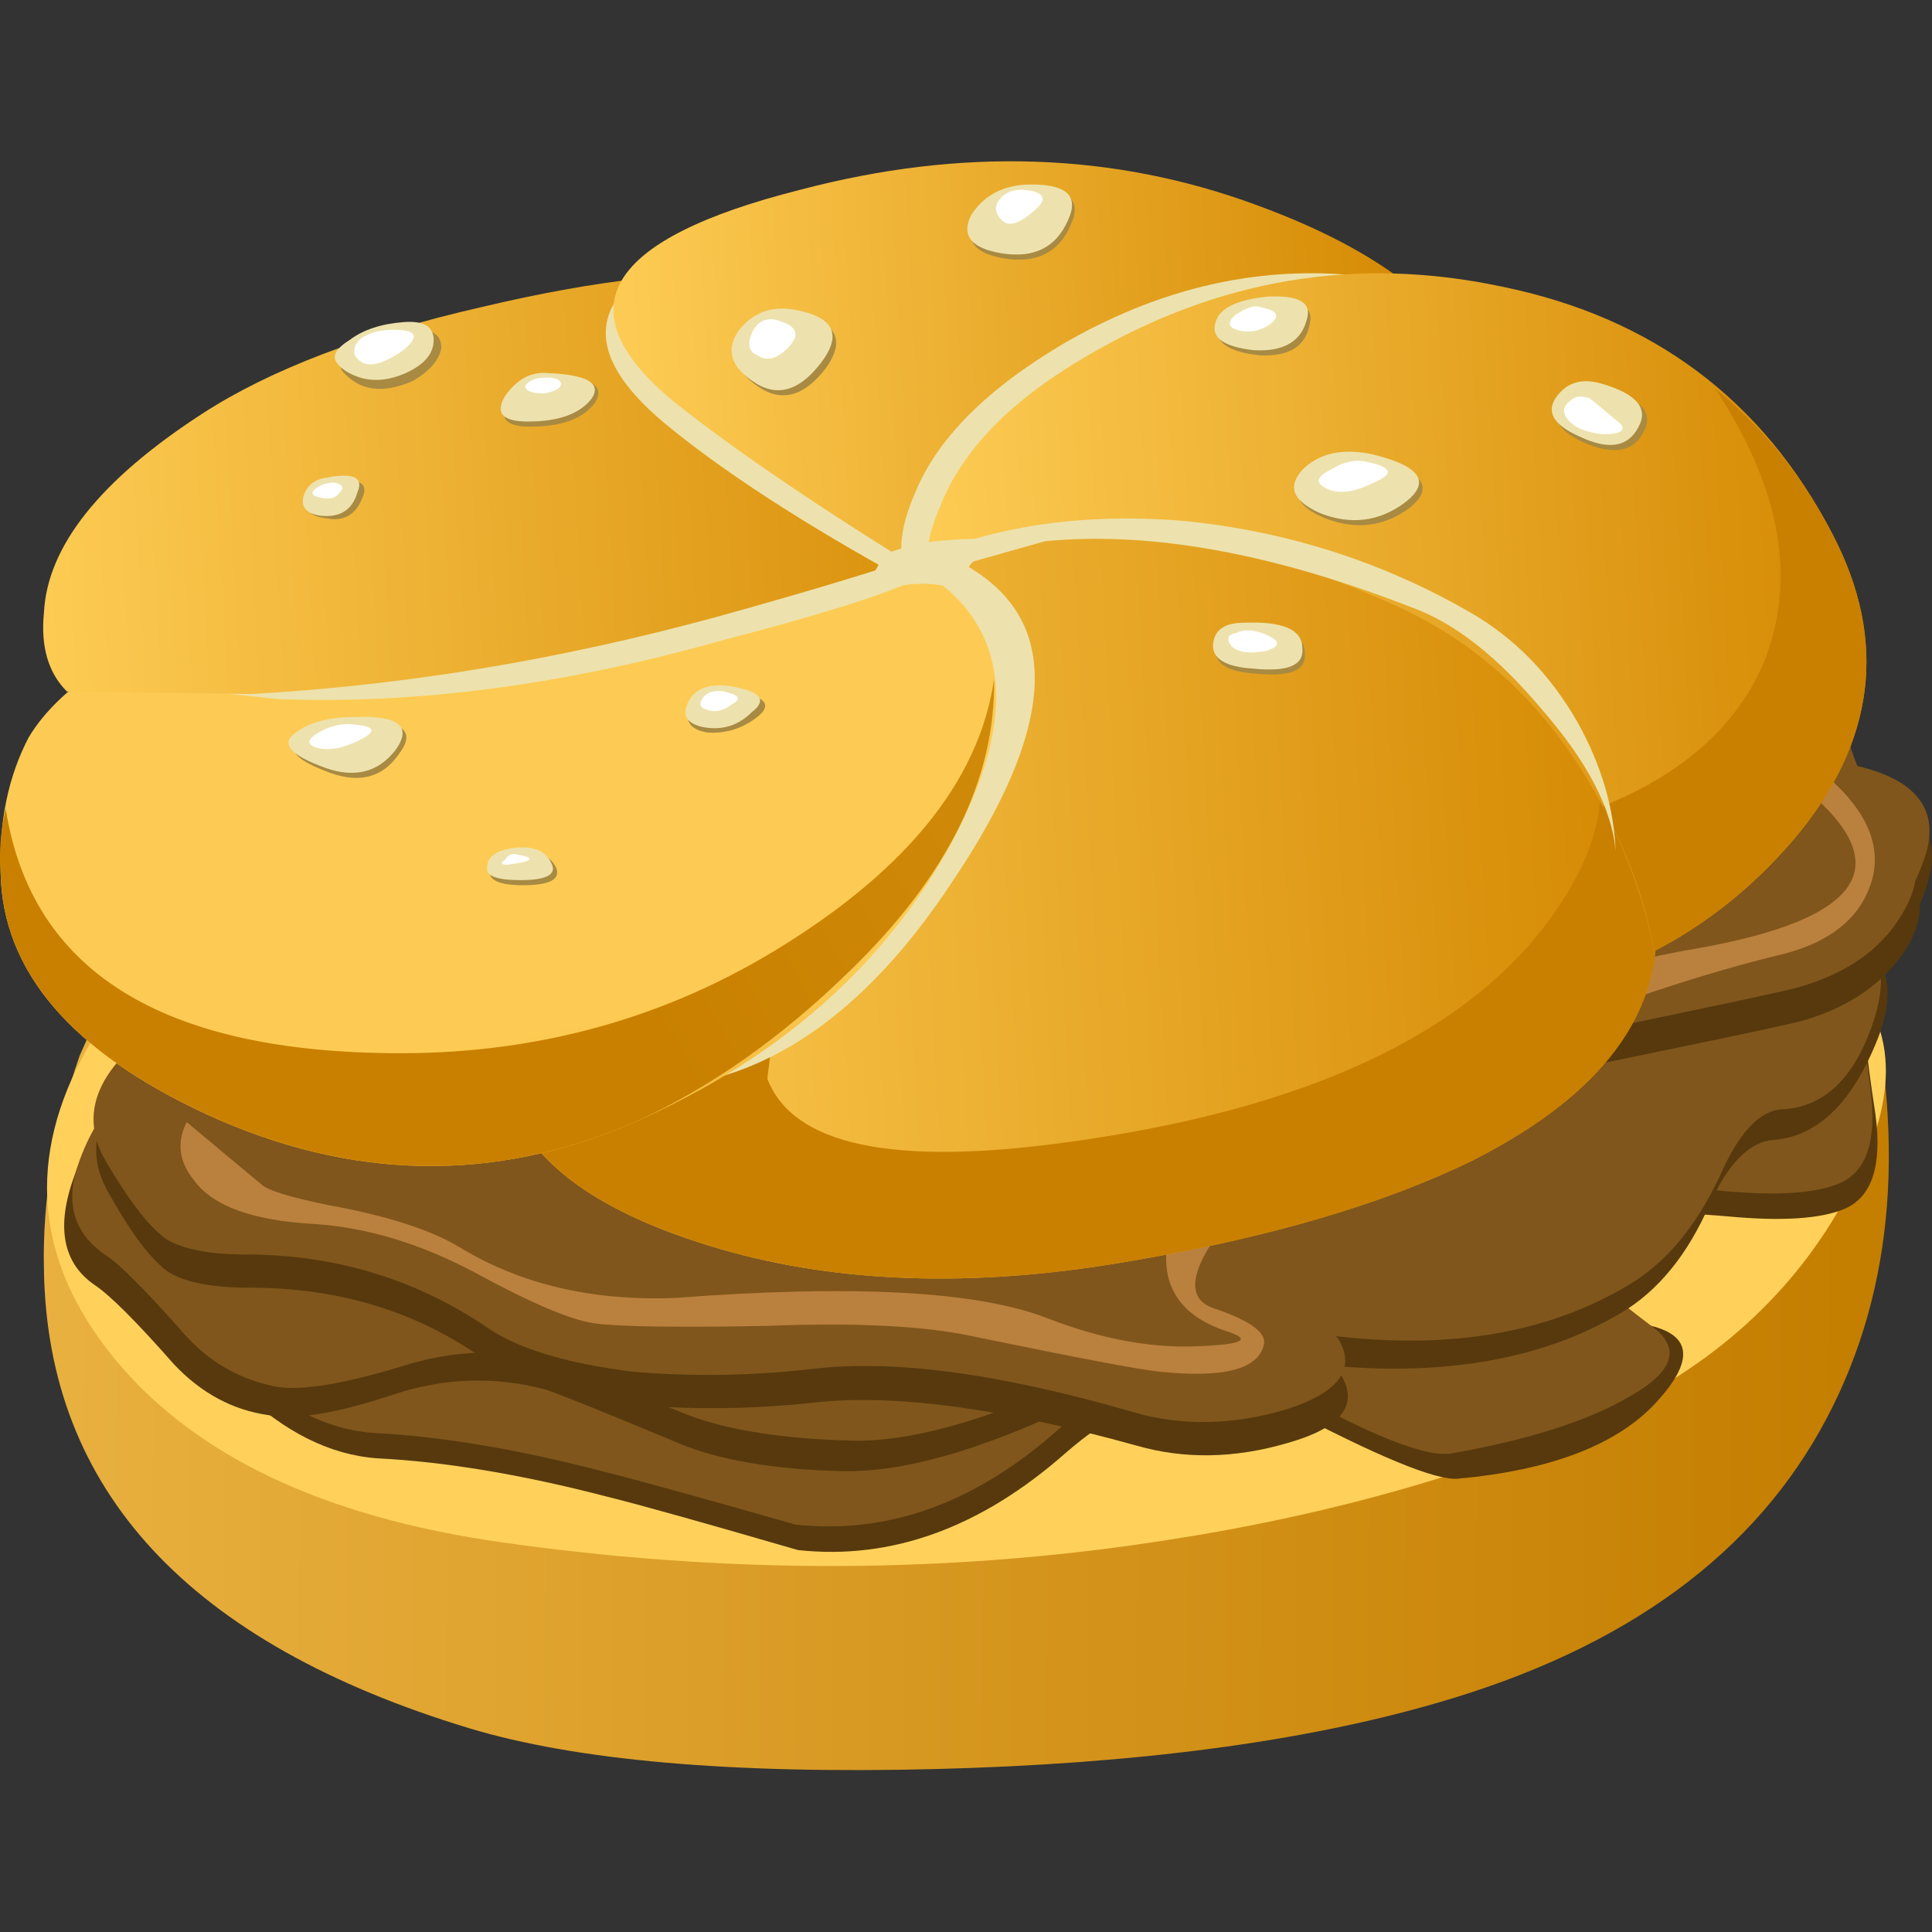 <?xml version="1.0" encoding="UTF-8" standalone="no"?>
<!-- Generator: Adobe Illustrator 15.1.0, SVG Export Plug-In . SVG Version: 6.00 Build 0)  -->

<svg
   xmlns:dc="http://purl.org/dc/elements/1.1/"
   xmlns:cc="http://creativecommons.org/ns#"
   xmlns:rdf="http://www.w3.org/1999/02/22-rdf-syntax-ns#"
   xmlns:svg="http://www.w3.org/2000/svg"
   xmlns="http://www.w3.org/2000/svg"
   xmlns:xlink="http://www.w3.org/1999/xlink"
   xmlns:sodipodi="http://sodipodi.sourceforge.net/DTD/sodipodi-0.dtd"
   xmlns:inkscape="http://www.inkscape.org/namespaces/inkscape"
   version="1.1"
   id="flash0.ai"
   x="0px"
   y="0px"
   width="256"
   height="256"
   viewBox="0 0 256 256"
   xml:space="preserve"
   sodipodi:docname="sandwich_burger_05.svg"
   inkscape:version="0.92.4 (5da689c313, 2019-01-14)"><rect x="0" y="0" width="256" height="256" fill="#333333" stroke="none"/><title
   id="title1438">Burger</title><defs
   id="defs629"><linearGradient
     id="SVGID_22_"
     gradientUnits="userSpaceOnUse"
     x1="-45.942"
     y1="-99.688"
     x2="-10.117"
     y2="-99.688"
     gradientTransform="matrix(0.75,-0.005,0.005,0.75,42.919,42.632)">
						<stop
   offset="0"
   style="stop-color:#E9B140"
   id="stop463" />
						<stop
   offset="1"
   style="stop-color:#C47E00"
   id="stop465" />
					</linearGradient><linearGradient
     id="SVGID_23_"
     gradientUnits="userSpaceOnUse"
     x1="488.306"
     y1="407.19"
     x2="510.641"
     y2="407.19"
     gradientTransform="matrix(0.749,0.042,-0.042,0.749,-333.418,-352.278)">
						<stop
   offset="0"
   style="stop-color:#FDCB53"
   id="stop486" />
						<stop
   offset="1"
   style="stop-color:#D48801"
   id="stop488" />
					</linearGradient><linearGradient
     id="SVGID_24_"
     gradientUnits="userSpaceOnUse"
     x1="-1564.669"
     y1="-14334.018"
     x2="-1555.777"
     y2="-14334.018"
     gradientTransform="matrix(0.165,-0.732,0.732,0.165,10760.529,1189.877)">
						<stop
   offset="0"
   style="stop-color:#FDCB53"
   id="stop497" />
						<stop
   offset="1"
   style="stop-color:#D48801"
   id="stop499" />
					</linearGradient><linearGradient
     id="SVGID_25_"
     gradientUnits="userSpaceOnUse"
     x1="11357.029"
     y1="-19230.924"
     x2="11373.075"
     y2="-19230.924"
     gradientTransform="matrix(-0.657,-0.362,0.362,-0.657,14446.123,-8537.904)">
						<stop
   offset="0"
   style="stop-color:#D69211"
   id="stop504" />
						<stop
   offset="1"
   style="stop-color:#C98000"
   id="stop506" />
					</linearGradient><linearGradient
     id="SVGID_26_"
     gradientUnits="userSpaceOnUse"
     x1="476.817"
     y1="413.29"
     x2="497.024"
     y2="413.29"
     gradientTransform="matrix(0.749,0.042,-0.042,0.749,-331.737,-350.4)">
						<stop
   offset="0"
   style="stop-color:#FDCB53"
   id="stop513" />
						<stop
   offset="1"
   style="stop-color:#D48801"
   id="stop515" />
					</linearGradient><linearGradient
     id="SVGID_27_"
     gradientUnits="userSpaceOnUse"
     x1="483.541"
     y1="410.791"
     x2="499.415"
     y2="410.791"
     gradientTransform="matrix(0.749,0.041,-0.041,0.749,-328.527,-346.816)">
						<stop
   offset="0"
   style="stop-color:#FDCB53"
   id="stop522" />
						<stop
   offset="1"
   style="stop-color:#D48801"
   id="stop524" />
					</linearGradient><linearGradient
     id="SVGID_28_"
     gradientUnits="userSpaceOnUse"
     x1="496.993"
     y1="412.144"
     x2="515.308"
     y2="412.144"
     gradientTransform="matrix(0.749,0.042,-0.042,0.749,-333.612,-352.496)">
						<stop
   offset="0"
   style="stop-color:#FDCB53"
   id="stop531" />
						<stop
   offset="1"
   style="stop-color:#D48801"
   id="stop533" />
					</linearGradient><linearGradient
     inkscape:collect="always"
     xlink:href="#SVGID_22_"
     id="linearGradient2952"
     gradientUnits="userSpaceOnUse"
     gradientTransform="matrix(0.75,-0.005,0.005,0.75,42.919,42.632)"
     x1="-45.942"
     y1="-99.688"
     x2="-10.117"
     y2="-99.688" /><linearGradient
     inkscape:collect="always"
     xlink:href="#SVGID_23_"
     id="linearGradient2954"
     gradientUnits="userSpaceOnUse"
     gradientTransform="matrix(0.749,0.042,-0.042,0.749,-333.418,-352.278)"
     x1="488.306"
     y1="407.19"
     x2="510.641"
     y2="407.19" /><linearGradient
     inkscape:collect="always"
     xlink:href="#SVGID_24_"
     id="linearGradient2956"
     gradientUnits="userSpaceOnUse"
     gradientTransform="matrix(0.165,-0.732,0.732,0.165,10760.529,1189.877)"
     x1="-1564.669"
     y1="-14334.018"
     x2="-1555.777"
     y2="-14334.018" /><linearGradient
     inkscape:collect="always"
     xlink:href="#SVGID_25_"
     id="linearGradient2958"
     gradientUnits="userSpaceOnUse"
     gradientTransform="matrix(-0.657,-0.362,0.362,-0.657,14446.123,-8537.904)"
     x1="11357.029"
     y1="-19230.924"
     x2="11373.075"
     y2="-19230.924" /><linearGradient
     inkscape:collect="always"
     xlink:href="#SVGID_26_"
     id="linearGradient2960"
     gradientUnits="userSpaceOnUse"
     gradientTransform="matrix(0.749,0.042,-0.042,0.749,-331.737,-350.4)"
     x1="476.817"
     y1="413.29"
     x2="497.024"
     y2="413.29" /><linearGradient
     inkscape:collect="always"
     xlink:href="#SVGID_27_"
     id="linearGradient2962"
     gradientUnits="userSpaceOnUse"
     gradientTransform="matrix(0.749,0.041,-0.041,0.749,-328.527,-346.816)"
     x1="483.541"
     y1="410.791"
     x2="499.415"
     y2="410.791" /><linearGradient
     inkscape:collect="always"
     xlink:href="#SVGID_28_"
     id="linearGradient2964"
     gradientUnits="userSpaceOnUse"
     gradientTransform="matrix(0.749,0.042,-0.042,0.749,-333.612,-352.496)"
     x1="496.993"
     y1="412.144"
     x2="515.308"
     y2="412.144" /></defs><sodipodi:namedview
   pagecolor="#ffffff"
   bordercolor="#666666"
   borderopacity="1"
   objecttolerance="10"
   gridtolerance="10"
   guidetolerance="10"
   inkscape:pageopacity="0"
   inkscape:pageshadow="2"
   inkscape:window-width="1920"
   inkscape:window-height="1025"
   id="namedview627"
   showgrid="false"
   inkscape:zoom="1.3970588"
   inkscape:cx="11.057165"
   inkscape:cy="26.987857"
   inkscape:window-x="-8"
   inkscape:window-y="-8"
   inkscape:window-maximized="1"
   inkscape:current-layer="flash0.ai"
   fit-margin-top="0"
   fit-margin-left="0"
   fit-margin-right="0"
   fit-margin-bottom="0" />
<symbol
   id="sammich4"
   viewBox="1.6 -39.565 50.525 33.759"
   transform="translate(-7.528,216.435)">
	<path
   style="clip-rule:evenodd;fill:#826a38;fill-rule:evenodd"
   d="m 24.825,-17.763 c 0.3,-1.975 -0.238,-3.663 -1.612,-5.063 -1.25,-1.25 -3,-2.087 -5.25,-2.513 -2.75,-0.524 -5.375,-0.612 -7.875,-0.263 0.875,-0.05 2.075,-0.012 3.6,0.113 3.475,0.3 6,0.899 7.575,1.8 1.725,0.975 2.75,2.525 3.075,4.649 0.05,0.303 0.212,0.727 0.487,1.277 z"
   id="path457"
   inkscape:connector-curvature="0" /><path
   style="clip-rule:evenodd;fill:url(#linearGradient2952);fill-rule:evenodd"
   d="m 34.95,-27.588 c 0.65,-2.625 0.475,-4.887 -0.525,-6.787 -1.05,-2 -2.962,-3.4 -5.737,-4.2 -1.975,-0.575 -4.438,-0.9 -7.388,-0.975 -3,-0.075 -5.287,0.125 -6.862,0.6 -4.125,1.25 -6.212,3.5 -6.263,6.75 -0.025,1.025 0.15,2.075 0.525,3.15 l 0.6,1.35 c 1.5,0.25 2.988,0.7 4.463,1.35 3.175,1.4 7.3,2.038 12.375,1.913 5.375,-0.126 8.312,-1.176 8.812,-3.151 z"
   id="path468"
   inkscape:connector-curvature="0" /><path
   style="clip-rule:evenodd;fill:#ffd15b;fill-rule:evenodd"
   d="m 34.8,-27.963 c 0.7,-0.8 0.65,-1.887 -0.149,-3.263 -0.8,-1.425 -2.038,-2.5 -3.713,-3.225 -1.975,-0.85 -4.212,-1.45 -6.713,-1.8 -3.024,-0.425 -6.125,-0.413 -9.3,0.037 -2.65,0.375 -4.562,1.288 -5.737,2.737 -1.15,1.426 -1.275,2.938 -0.375,4.538 0.925,1.649 5.337,2.462 13.237,2.438 7.65,0.001 11.9,-0.486 12.75,-1.462 z"
   id="path470"
   inkscape:connector-curvature="0" /><path
   style="clip-rule:evenodd;fill:#57390d;fill-rule:evenodd"
   d="m 34.05,-25.038 c 1.475,-0.1 2.101,-0.563 1.875,-1.387 -0.1,-0.425 -0.412,-1.025 -0.938,-1.801 -0.05,-0.149 0,-0.712 0.15,-1.688 0.1,-0.75 -0.05,-1.212 -0.45,-1.387 -0.35,-0.15 -0.925,-0.188 -1.725,-0.113 -0.85,0.075 -1.463,0.05 -1.838,-0.074 -0.55,-0.175 -0.713,-0.45 -0.487,-0.825 0.2,-0.325 0.6,-0.563 1.2,-0.713 0.6,-0.149 0.625,-0.524 0.074,-1.125 -0.575,-0.625 -1.55,-1 -2.925,-1.125 -0.325,-0.025 -1.175,0.325 -2.55,1.05 -1,0.55 -2.075,0.325 -3.225,-0.675 -1.25,-1.1 -2.563,-1.575 -3.938,-1.425 -1.375,0.4 -2.313,0.663 -2.813,0.787 -1.25,0.325 -2.375,0.513 -3.375,0.563 -0.7,0.05 -1.375,0.388 -2.025,1.013 -0.675,0.675 -0.813,1.175 -0.412,1.5 0.752,0.625 4.352,2.013 10.802,4.163 6.8,2.3 11,3.387 12.6,3.262 z"
   id="path472"
   inkscape:connector-curvature="0" /><path
   style="clip-rule:evenodd;fill:#80561c;fill-rule:evenodd"
   d="m 34.013,-24.663 c 1.475,-0.1 2.1,-0.563 1.875,-1.387 -0.125,-0.425 -0.45,-1.025 -0.976,-1.801 -0.024,-0.125 0.025,-0.687 0.15,-1.688 0.1,-0.75 -0.05,-1.212 -0.45,-1.387 -0.35,-0.15 -0.925,-0.188 -1.725,-0.113 -0.85,0.075 -1.463,0.05 -1.838,-0.074 -0.524,-0.175 -0.65,-0.463 -0.375,-0.863 0.175,-0.25 0.563,-0.6 1.163,-1.05 0.449,-0.325 0.337,-0.675 -0.338,-1.05 -0.6,-0.35 -1.463,-0.625 -2.588,-0.825 -0.375,-0.075 -1.225,0.263 -2.55,1.013 -1,0.55 -2.075,0.338 -3.225,-0.638 -1.225,-1.1 -2.525,-1.575 -3.9,-1.425 -1.4,0.4 -2.35,0.663 -2.85,0.787 -1.25,0.325 -2.375,0.513 -3.375,0.563 -0.675,0.05 -1.337,0.388 -1.987,1.013 -0.676,0.675 -0.825,1.175 -0.45,1.5 0.775,0.625 4.388,2.013 10.837,4.163 6.801,2.3 11.002,3.387 12.602,3.262 z"
   id="path474"
   inkscape:connector-curvature="0" /><path
   style="clip-rule:evenodd;fill:#57390d;fill-rule:evenodd"
   d="m 34.05,-27.025 c 1.125,-0.2 1.5,-0.787 1.125,-1.763 -0.375,-0.95 -0.887,-1.45 -1.537,-1.5 -0.35,-0.024 -0.663,-0.337 -0.938,-0.938 -0.325,-0.75 -0.763,-1.287 -1.313,-1.612 -1.351,-0.8 -3.112,-1.013 -5.288,-0.638 -0.575,0.1 -1.512,-0.149 -2.813,-0.75 -1.375,-0.65 -2.5,-0.962 -3.375,-0.938 -1,0.025 -1.8,0.163 -2.399,0.413 -1.075,0.45 -1.726,0.712 -1.95,0.787 -0.75,0.2 -1.5,0.175 -2.25,-0.075 -0.825,-0.275 -1.438,-0.375 -1.838,-0.3 -0.524,0.075 -0.987,0.325 -1.387,0.75 -0.55,0.625 -0.938,1.013 -1.163,1.163 -0.475,0.325 -0.575,0.862 -0.3,1.612 0.225,0.625 0.487,1.05 0.787,1.274 1.15,0.775 5.313,1.463 12.488,2.063 6.726,0.552 10.776,0.702 12.151,0.452 z"
   id="path476"
   inkscape:connector-curvature="0" /><path
   style="clip-rule:evenodd;fill:#80561c;fill-rule:evenodd"
   d="m 33.862,-26.726 c 1.125,-0.2 1.55,-0.774 1.275,-1.725 -0.275,-0.9 -0.738,-1.363 -1.388,-1.388 -0.325,-0.025 -0.625,-0.35 -0.9,-0.975 -0.35,-0.75 -0.8,-1.288 -1.35,-1.612 -1.375,-0.825 -3.125,-1.025 -5.25,-0.601 -0.575,0.1 -1.513,-0.149 -2.813,-0.75 -1.4,-0.65 -2.525,-0.962 -3.375,-0.938 -1,0.025 -1.8,0.15 -2.4,0.375 -1.175,0.475 -1.837,0.738 -1.987,0.788 -0.725,0.2 -1.475,0.174 -2.25,-0.075 -0.825,-0.25 -1.425,-0.35 -1.8,-0.3 -0.55,0.1 -1.013,0.362 -1.388,0.787 -0.575,0.65 -0.962,1.038 -1.162,1.162 -0.474,0.328 -0.599,0.79 -0.374,1.39 0.175,0.475 0.412,0.825 0.712,1.05 1.15,0.8 5.288,1.538 12.413,2.213 6.7,0.65 10.713,0.85 12.037,0.599 z"
   id="path478"
   inkscape:connector-curvature="0" /><path
   style="clip-rule:evenodd;fill:#57390d;fill-rule:evenodd"
   d="m 34.162,-24.175 c 0.325,-0.1 0.525,-0.313 0.601,-0.638 0.1,-0.45 0.313,-0.838 0.638,-1.163 0.449,-0.475 0.512,-0.975 0.188,-1.5 -0.325,-0.5 -0.825,-0.85 -1.5,-1.05 -0.15,-0.05 -1.638,-0.362 -4.463,-0.938 -2.425,-0.524 -3.837,-0.899 -4.237,-1.125 -0.4,-0.25 -0.275,-0.737 0.375,-1.462 0.35,-0.4 0.85,-0.963 1.5,-1.688 0.275,-0.45 0.012,-0.788 -0.788,-1.013 -0.774,-0.226 -1.512,-0.238 -2.212,-0.038 -1.975,0.55 -3.55,0.763 -4.726,0.638 -0.899,-0.1 -1.787,-0.112 -2.662,-0.037 -0.975,0.1 -1.7,0.313 -2.175,0.638 -1,0.725 -2.163,1.087 -3.487,1.087 -0.55,0 -0.951,0.075 -1.2,0.226 -0.25,0.174 -0.538,0.549 -0.862,1.125 -0.301,0.5 -0.275,0.975 0.074,1.425 0.1,0.1 0.425,0.362 0.976,0.787 0.55,0.35 4.55,1.263 12,2.737 7.473,1.501 11.461,2.164 11.96,1.989 z"
   id="path480"
   inkscape:connector-curvature="0" /><path
   style="clip-rule:evenodd;fill:#80561c;fill-rule:evenodd"
   d="m 34.088,-23.65 c 0.35,-0.125 0.563,-0.35 0.637,-0.675 0.1,-0.45 0.301,-0.837 0.601,-1.162 0.475,-0.45 0.538,-0.951 0.188,-1.5 -0.3,-0.5 -0.8,-0.85 -1.5,-1.051 -0.15,-0.05 -1.625,-0.362 -4.425,-0.938 -2.451,-0.5 -3.863,-0.875 -4.238,-1.125 -0.399,-0.25 -0.287,-0.737 0.338,-1.462 0.35,-0.375 0.862,-0.925 1.537,-1.65 0.275,-0.45 0.013,-0.8 -0.787,-1.05 -0.775,-0.225 -1.513,-0.238 -2.213,-0.037 -1.975,0.575 -3.563,0.787 -4.762,0.637 -0.9,-0.1 -1.775,-0.112 -2.625,-0.037 -1,0.125 -1.726,0.35 -2.176,0.675 -1.05,0.7 -2.225,1.05 -3.524,1.05 -0.525,0 -0.913,0.075 -1.163,0.226 -0.25,0.175 -0.549,0.563 -0.899,1.162 -0.425,0.75 -0.063,1.475 1.087,2.175 0.525,0.351 4.513,1.263 11.963,2.738 7.473,1.499 11.46,2.174 11.961,2.024 z"
   id="path482"
   inkscape:connector-curvature="0" /><path
   style="clip-rule:evenodd;fill:#ba803d;fill-rule:evenodd"
   d="m 32.475,-27.476 c 2.575,0.45 3.05,1.288 1.426,2.513 -0.301,0.2 -0.375,0.35 -0.226,0.45 0.1,0.1 0.388,-0.075 0.862,-0.525 0.525,-0.5 0.7,-1 0.525,-1.5 -0.175,-0.5 -0.6,-0.837 -1.275,-1.012 -1.149,-0.275 -2.475,-0.713 -3.975,-1.313 -2.1,-0.85 -3.487,-1.701 -4.162,-2.551 -0.601,-0.75 -0.688,-1.199 -0.263,-1.35 0.524,-0.175 0.775,-0.35 0.75,-0.525 -0.074,-0.374 -0.587,-0.511 -1.537,-0.411 -0.275,0.025 -1.199,0.2 -2.774,0.525 -0.7,0.149 -1.7,0.2 -3,0.149 -1.351,-0.025 -2.2,-0.012 -2.55,0.038 -0.351,0.05 -0.938,0.3 -1.763,0.75 -0.8,0.425 -1.588,0.662 -2.362,0.712 -0.9,0.05 -1.488,0.263 -1.763,0.638 -0.226,0.275 -0.263,0.563 -0.112,0.862 l 1.125,-0.938 c 0.149,-0.1 0.563,-0.212 1.237,-0.337 0.725,-0.15 1.274,-0.338 1.649,-0.563 0.9,-0.55 1.963,-0.8 3.188,-0.75 2.625,0.2 4.45,0.1 5.476,-0.301 0.775,-0.3 1.5,-0.437 2.175,-0.412 0.7,0.025 0.85,0.1 0.45,0.225 -0.675,0.226 -0.962,0.663 -0.862,1.313 0.074,0.5 0.899,1.238 2.475,2.213 1.749,1.101 3.511,1.801 5.286,2.1 z"
   id="path484"
   inkscape:connector-curvature="0" /><path
   style="clip-rule:evenodd;fill:url(#linearGradient2954);fill-rule:evenodd"
   d="m 15.338,-30.288 c 0.25,1.075 0.662,2.25 1.237,3.525 1.125,2.55 2.5,4.35 4.125,5.4 1.875,1.175 4.175,1.025 6.899,-0.45 2.601,-1.425 4.025,-3.05 4.275,-4.875 0.25,-1.575 -0.638,-2.875 -2.662,-3.9 -1.326,-0.65 -3.038,-1.15 -5.138,-1.5 -2.2,-0.375 -4.175,-0.313 -5.925,0.188 -1.374,0.4 -2.312,0.937 -2.811,1.612 z"
   id="path491"
   inkscape:connector-curvature="0" /><path
   style="clip-rule:evenodd;fill:#c98000;fill-rule:evenodd"
   d="m 31.088,-25.038 0.262,-0.188 c 0.325,-0.6 0.5,-1.087 0.525,-1.462 0.25,-1.575 -0.638,-2.875 -2.662,-3.9 -1.326,-0.65 -3.038,-1.15 -5.138,-1.5 -2.2,-0.375 -4.175,-0.313 -5.925,0.188 -1.375,0.4 -2.313,0.938 -2.813,1.612 0.225,0.976 0.6,2.076 1.125,3.301 1.05,2.424 2.324,4.187 3.824,5.287 0.375,0.15 0.576,0.163 0.601,0.037 0.025,-0.1 0.112,-0.449 0.263,-1.05 0.675,-1.6 0.524,-2.938 -0.45,-4.013 -0.5,-0.549 -1.063,-0.924 -1.688,-1.125 l -0.188,-1.537 c 0.375,-0.975 1.837,-1.288 4.388,-0.938 3.325,0.45 5.637,1.463 6.938,3.037 0.65,0.801 0.962,1.551 0.938,2.251 z"
   id="path493"
   inkscape:connector-curvature="0" /><path
   style="clip-rule:evenodd;fill:#ede2ad;fill-rule:evenodd"
   d="m 11.1,-24.063 c 1.4,0.625 2.9,1.187 4.5,1.688 3.201,0.975 5.3,1.125 6.301,0.45 1.25,-0.825 1.137,-2.338 -0.338,-4.538 -1.475,-2.25 -3.2,-3.263 -5.175,-3.037 -3.275,0.325 -5.225,0.575 -5.851,0.75 -1.524,0.425 -2.3,1.237 -2.324,2.438 -0.025,1.074 0.287,1.662 0.937,1.762 1.15,0.225 1.8,0.387 1.95,0.487 z"
   id="path495"
   inkscape:connector-curvature="0" /><path
   style="clip-rule:evenodd;fill:url(#linearGradient2956);fill-rule:evenodd"
   d="m 9.037,-23.313 c 0.601,0.35 1.051,0.638 1.351,0.862 1.4,0.35 2.9,0.638 4.5,0.862 3.225,0.425 5.325,0.3 6.3,-0.375 1.2,-0.8 1.325,-2.1 0.375,-3.899 -0.975,-1.825 -2.538,-3.213 -4.688,-4.163 -2.075,-0.899 -4.175,-0.862 -6.3,0.112 -2,0.925 -3.013,2.113 -3.038,3.563 -0.024,0.75 0.113,1.413 0.413,1.988 0.225,0.376 0.588,0.725 1.087,1.05 z"
   id="path502"
   inkscape:connector-curvature="0" /><path
   style="clip-rule:evenodd;fill:url(#linearGradient2958);fill-rule:evenodd"
   d="m 16.875,-30.025 c -2.075,-0.899 -4.175,-0.862 -6.3,0.112 -2,0.925 -3.013,2.113 -3.038,3.563 -0.024,0.301 0,0.613 0.075,0.938 0.375,-2.399 2.313,-3.6 5.813,-3.6 2.15,0 4.1,0.575 5.851,1.725 1.724,1.124 2.686,2.387 2.886,3.787 0.025,-1.475 -0.687,-2.913 -2.137,-4.313 -1,-0.975 -2.05,-1.712 -3.15,-2.212 z"
   id="path509"
   inkscape:connector-curvature="0" /><path
   style="clip-rule:evenodd;fill:#ede2ad;fill-rule:evenodd"
   d="m 11.625,-23.8 -2.4,0.262 c -0.325,0.25 -0.5,0.601 -0.524,1.051 -0.075,0.899 0.65,1.85 2.175,2.85 1.575,1.05 3.7,1.7 6.375,1.95 0.725,0.025 1.587,-0.65 2.588,-2.025 0.475,-0.675 0.887,-1.35 1.237,-2.024 0.25,0 0.313,-0.05 0.188,-0.15 -0.25,-0.225 -1.288,-0.575 -3.112,-1.05 -2.302,-0.652 -4.477,-0.939 -6.527,-0.864 z"
   id="path511"
   inkscape:connector-curvature="0" /><path
   style="clip-rule:evenodd;fill:url(#linearGradient2960);fill-rule:evenodd"
   d="m 16.912,-17.612 c 1.175,0 3.288,-1.051 6.338,-3.15 -0.575,-0.425 -2.313,-1.038 -5.213,-1.838 -2.3,-0.625 -4.574,-1 -6.824,-1.125 l -2.7,0.038 c -0.275,0.275 -0.388,0.662 -0.338,1.162 0.05,0.975 0.825,1.95 2.325,2.924 1,0.65 2.375,1.175 4.125,1.575 0.85,0.201 1.612,0.338 2.287,0.414 z"
   id="path518"
   inkscape:connector-curvature="0" /><path
   style="clip-rule:evenodd;fill:#ede2ad;fill-rule:evenodd"
   d="m 20.85,-22.038 c -1.5,0.825 -2.675,1.588 -3.524,2.288 -1.625,1.35 -1,2.387 1.875,3.112 2.375,0.6 4.612,0.525 6.712,-0.225 1.025,-0.375 1.825,-0.813 2.4,-1.313 -0.576,-0.024 -1.213,-0.087 -1.913,-0.186 -1.45,-0.226 -2.538,-0.601 -3.263,-1.125 -1.199,-0.801 -1.962,-1.651 -2.287,-2.551 z"
   id="path520"
   inkscape:connector-curvature="0" /><path
   style="clip-rule:evenodd;fill:url(#linearGradient2962);fill-rule:evenodd"
   d="m 21.188,-21.963 c -1.625,1 -2.875,1.85 -3.75,2.55 -1.625,1.351 -1,2.388 1.875,3.113 2.375,0.625 4.612,0.549 6.713,-0.226 1.025,-0.375 1.825,-0.812 2.399,-1.313 -2.275,-0.05 -4,-0.475 -5.175,-1.274 -0.75,-0.525 -1.313,-1.15 -1.688,-1.875 -0.2,-0.374 -0.324,-0.7 -0.374,-0.975 z"
   id="path527"
   inkscape:connector-curvature="0" /><path
   style="clip-rule:evenodd;fill:#ede2ad;fill-rule:evenodd"
   d="m 33.6,-21.851 c 0.825,-1.55 0.863,-2.712 0.113,-3.487 l -1.388,-0.675 c 0.05,0.7 -0.05,1.413 -0.3,2.138 -0.475,1.45 -1.476,2.275 -3,2.475 -2.35,0.3 -4.426,0.325 -6.226,0.075 l -1.987,-0.45 c -0.05,0.275 0.013,0.613 0.188,1.013 0.325,0.8 1.063,1.537 2.213,2.213 1.875,1.075 3.8,1.299 5.774,0.675 2.026,-0.626 3.563,-1.951 4.613,-3.977 z"
   id="path529"
   inkscape:connector-curvature="0" /><path
   style="clip-rule:evenodd;fill:url(#linearGradient2964);fill-rule:evenodd"
   d="m 34.5,-21.362 c 0.825,-1.575 0.638,-3.075 -0.563,-4.5 -0.6,-0.7 -1.288,-1.25 -2.063,-1.65 -0.1,0.6 -0.325,1.262 -0.675,1.987 -0.75,1.475 -1.8,2.513 -3.15,3.112 -1.875,0.85 -3.575,1.175 -5.1,0.976 l -1.763,-0.525 c -0.05,0.275 0.013,0.613 0.188,1.013 0.325,0.825 1.05,1.563 2.175,2.213 1.925,1.125 3.95,1.462 6.075,1.012 2.226,-0.451 3.851,-1.664 4.876,-3.638 z"
   id="path536"
   inkscape:connector-curvature="0" /><path
   style="clip-rule:evenodd;fill:#c98000;fill-rule:evenodd"
   d="m 31.875,-27.513 c -0.1,0.65 -0.35,1.363 -0.75,2.138 1.175,0.475 1.962,1.175 2.362,2.1 0.5,1.225 0.263,2.575 -0.712,4.05 0.725,-0.6 1.299,-1.313 1.725,-2.137 0.825,-1.575 0.638,-3.075 -0.563,-4.5 -0.599,-0.701 -1.287,-1.251 -2.062,-1.651 z"
   id="path538"
   inkscape:connector-curvature="0" /><path
   style="clip-rule:evenodd;fill:#ede2ad;fill-rule:evenodd"
   d="m 30.75,-24.138 c 0.35,-0.625 0.538,-1.262 0.563,-1.912 -0.05,0.625 -0.412,1.325 -1.088,2.1 -0.65,0.775 -1.287,1.275 -1.912,1.5 -2.05,0.8 -3.85,1.125 -5.4,0.975 l -1.725,-0.487 c -0.25,-0.1 -0.375,-0.062 -0.375,0.112 1.175,0.576 2.55,0.8 4.125,0.676 1.525,-0.15 2.938,-0.601 4.237,-1.351 0.65,-0.375 1.175,-0.913 1.575,-1.613 z"
   id="path540"
   inkscape:connector-curvature="0" /><path
   style="clip-rule:evenodd;fill:#ede2ad;fill-rule:evenodd"
   d="m 20.081,-22.3 c 0.108,0.081 0.202,0.181 0.281,0.3 l 0.188,0.337 0.45,0.15 c 0.35,0.05 0.688,0.075 1.013,0.075 0.3,0 0.387,-0.025 0.263,-0.075 -0.4,-0.175 -0.576,-0.362 -0.525,-0.563 0.025,-0.1 -0.063,-0.125 -0.263,-0.075 -0.322,0.1 -0.791,0.05 -1.407,-0.149 z"
   id="path542"
   inkscape:connector-curvature="0" /><path
   style="clip-rule:evenodd;fill:#a88a43;fill-rule:evenodd"
   d="m 13.575,-18.362 c 0.3,0.024 0.45,-0.063 0.45,-0.263 -0.025,-0.175 -0.163,-0.338 -0.413,-0.487 -0.45,-0.201 -0.8,-0.15 -1.05,0.149 -0.05,0.1 0.013,0.212 0.188,0.338 0.225,0.149 0.5,0.237 0.825,0.263 z"
   id="path544"
   inkscape:connector-curvature="0" /><path
   style="clip-rule:evenodd;fill:#ede2ad;fill-rule:evenodd"
   d="m 13.463,-18.25 c 0.3,0.025 0.449,-0.063 0.449,-0.263 0,-0.2 -0.137,-0.362 -0.412,-0.487 -0.225,-0.1 -0.438,-0.125 -0.638,-0.075 -0.175,0.05 -0.3,0.125 -0.375,0.225 -0.075,0.1 -0.012,0.213 0.188,0.338 0.2,0.15 0.463,0.237 0.788,0.262 z"
   id="path546"
   inkscape:connector-curvature="0" /><path
   style="clip-rule:evenodd;fill:#ffffff;fill-rule:evenodd"
   d="m 13.313,-18.362 c 0.35,0 0.4,-0.1 0.15,-0.301 -0.351,-0.25 -0.588,-0.275 -0.713,-0.074 -0.025,0.1 0.013,0.188 0.112,0.262 0.126,0.075 0.276,0.113 0.451,0.113 z"
   id="path548"
   inkscape:connector-curvature="0" /><path
   style="clip-rule:evenodd;fill:#a88a43;fill-rule:evenodd"
   d="m 15.675,-19.038 c 0.575,-0.024 0.775,-0.162 0.601,-0.412 -0.175,-0.225 -0.488,-0.338 -0.938,-0.338 -0.375,0 -0.475,0.125 -0.301,0.375 0.151,0.25 0.363,0.375 0.638,0.375 z"
   id="path550"
   inkscape:connector-curvature="0" /><path
   style="clip-rule:evenodd;fill:#a88a43;fill-rule:evenodd"
   d="m 12.412,-20.612 c 0.4,0.074 0.55,0 0.45,-0.226 -0.1,-0.25 -0.275,-0.35 -0.524,-0.3 -0.226,0.025 -0.325,0.112 -0.301,0.263 0.05,0.149 0.175,0.237 0.375,0.263 z"
   id="path552"
   inkscape:connector-curvature="0" /><path
   style="clip-rule:evenodd;fill:#a88a43;fill-rule:evenodd"
   d="m 18.375,-23.688 c 0.425,-0.075 0.525,-0.2 0.3,-0.375 -0.225,-0.175 -0.475,-0.25 -0.75,-0.226 -0.25,0.05 -0.325,0.175 -0.225,0.375 0.1,0.202 0.325,0.276 0.675,0.226 z"
   id="path554"
   inkscape:connector-curvature="0" /><path
   style="clip-rule:evenodd;fill:#a88a43;fill-rule:evenodd"
   d="m 15.037,-26.088 c 0.351,0.075 0.576,0.013 0.676,-0.188 0.074,-0.175 -0.088,-0.263 -0.488,-0.263 -0.35,0 -0.512,0.075 -0.487,0.226 0.05,0.125 0.15,0.2 0.299,0.225 z"
   id="path556"
   inkscape:connector-curvature="0" /><path
   style="clip-rule:evenodd;fill:#a88a43;fill-rule:evenodd"
   d="m 25.875,-22.75 c 0.575,0.025 0.862,-0.1 0.862,-0.375 0.025,-0.25 -0.212,-0.35 -0.712,-0.3 -0.425,0.025 -0.625,0.15 -0.6,0.375 0.025,0.2 0.175,0.3 0.45,0.3 z"
   id="path558"
   inkscape:connector-curvature="0" /><path
   style="clip-rule:evenodd;fill:#a88a43;fill-rule:evenodd"
   d="m 31.162,-19.226 c 0.525,-0.149 0.713,-0.362 0.563,-0.637 -0.149,-0.301 -0.449,-0.351 -0.899,-0.15 -0.375,0.175 -0.475,0.375 -0.3,0.6 0.149,0.201 0.361,0.263 0.636,0.187 z"
   id="path560"
   inkscape:connector-curvature="0" /><path
   style="clip-rule:evenodd;fill:#a88a43;fill-rule:evenodd"
   d="m 26.813,-18.25 c -0.05,-0.35 -0.3,-0.513 -0.75,-0.487 -0.45,0.05 -0.65,0.188 -0.6,0.412 0.05,0.2 0.3,0.325 0.75,0.375 0.449,0.025 0.65,-0.075 0.6,-0.3 z"
   id="path562"
   inkscape:connector-curvature="0" /><path
   style="clip-rule:evenodd;fill:#a88a43;fill-rule:evenodd"
   d="m 27.787,-20.275 c 0.7,-0.175 0.863,-0.412 0.488,-0.712 -0.375,-0.275 -0.788,-0.325 -1.238,-0.15 -0.425,0.175 -0.512,0.388 -0.262,0.638 0.225,0.274 0.563,0.349 1.012,0.224 z"
   id="path564"
   inkscape:connector-curvature="0" /><path
   style="clip-rule:evenodd;fill:#a88a43;fill-rule:evenodd"
   d="m 22.688,-16.3 c 0.575,0.024 0.775,-0.15 0.6,-0.525 -0.174,-0.4 -0.5,-0.563 -0.975,-0.487 -0.45,0.075 -0.587,0.263 -0.412,0.563 0.149,0.274 0.412,0.424 0.787,0.449 z"
   id="path566"
   inkscape:connector-curvature="0" /><path
   style="clip-rule:evenodd;fill:#a88a43;fill-rule:evenodd"
   d="m 12.825,-24.138 c 0.65,0.025 0.837,-0.137 0.563,-0.487 -0.25,-0.35 -0.613,-0.425 -1.088,-0.226 -0.45,0.175 -0.563,0.338 -0.337,0.488 0.2,0.15 0.487,0.225 0.862,0.225 z"
   id="path568"
   inkscape:connector-curvature="0" /><path
   style="clip-rule:evenodd;fill:#a88a43;fill-rule:evenodd"
   d="m 19.237,-18.138 c 0.601,-0.1 0.75,-0.362 0.45,-0.787 -0.325,-0.425 -0.663,-0.513 -1.013,-0.263 -0.325,0.225 -0.387,0.475 -0.188,0.75 0.202,0.25 0.452,0.351 0.751,0.3 z"
   id="path570"
   inkscape:connector-curvature="0" /><path
   style="clip-rule:evenodd;fill:#ede2ad;fill-rule:evenodd"
   d="m 15.6,-19 c 0.576,-0.025 0.788,-0.15 0.638,-0.375 -0.175,-0.226 -0.487,-0.338 -0.938,-0.338 -0.375,0 -0.487,0.125 -0.337,0.375 0.174,0.25 0.387,0.363 0.637,0.338 z"
   id="path572"
   inkscape:connector-curvature="0" /><path
   style="clip-rule:evenodd;fill:#ede2ad;fill-rule:evenodd"
   d="m 12.338,-20.538 c 0.399,0.075 0.549,0 0.449,-0.225 -0.074,-0.25 -0.25,-0.362 -0.524,-0.338 -0.226,0.026 -0.313,0.126 -0.263,0.301 0.05,0.15 0.163,0.237 0.338,0.262 z"
   id="path574"
   inkscape:connector-curvature="0" /><path
   style="clip-rule:evenodd;fill:#ede2ad;fill-rule:evenodd"
   d="m 18.3,-23.612 c 0.425,-0.075 0.525,-0.201 0.3,-0.375 -0.2,-0.201 -0.437,-0.275 -0.712,-0.226 -0.25,0.05 -0.325,0.175 -0.226,0.375 0.1,0.2 0.313,0.275 0.638,0.226 z"
   id="path576"
   inkscape:connector-curvature="0" /><path
   style="clip-rule:evenodd;fill:#ede2ad;fill-rule:evenodd"
   d="m 14.963,-26.013 c 0.35,0.075 0.575,0.013 0.675,-0.188 0.1,-0.175 -0.05,-0.263 -0.45,-0.263 -0.35,0 -0.512,0.063 -0.487,0.188 -0.001,0.126 0.087,0.213 0.262,0.263 z"
   id="path578"
   inkscape:connector-curvature="0" /><path
   style="clip-rule:evenodd;fill:#ede2ad;fill-rule:evenodd"
   d="m 25.838,-22.675 c 0.575,0.024 0.862,-0.1 0.862,-0.375 0.025,-0.25 -0.212,-0.351 -0.713,-0.301 -0.425,0.025 -0.625,0.15 -0.6,0.375 0.026,0.201 0.176,0.301 0.451,0.301 z"
   id="path580"
   inkscape:connector-curvature="0" /><path
   style="clip-rule:evenodd;fill:#ede2ad;fill-rule:evenodd"
   d="m 31.088,-19.15 c 0.524,-0.149 0.712,-0.362 0.563,-0.638 -0.15,-0.3 -0.438,-0.35 -0.863,-0.149 -0.399,0.175 -0.512,0.375 -0.337,0.6 0.149,0.199 0.362,0.262 0.637,0.187 z"
   id="path582"
   inkscape:connector-curvature="0" /><path
   style="clip-rule:evenodd;fill:#ede2ad;fill-rule:evenodd"
   d="m 26.775,-18.175 c -0.075,-0.351 -0.338,-0.513 -0.788,-0.488 -0.45,0.05 -0.638,0.188 -0.563,0.413 0.05,0.2 0.3,0.325 0.75,0.375 0.451,0.025 0.651,-0.075 0.601,-0.3 z"
   id="path584"
   inkscape:connector-curvature="0" /><path
   style="clip-rule:evenodd;fill:#ede2ad;fill-rule:evenodd"
   d="m 27.75,-20.2 c 0.7,-0.175 0.85,-0.412 0.45,-0.713 -0.375,-0.275 -0.788,-0.325 -1.237,-0.149 -0.4,0.175 -0.488,0.387 -0.263,0.638 0.25,0.249 0.6,0.324 1.05,0.224 z"
   id="path586"
   inkscape:connector-curvature="0" /><path
   style="clip-rule:evenodd;fill:#ede2ad;fill-rule:evenodd"
   d="m 22.612,-16.226 c 0.601,0.025 0.813,-0.149 0.638,-0.524 -0.175,-0.4 -0.5,-0.563 -0.975,-0.487 -0.45,0.074 -0.601,0.262 -0.45,0.563 0.175,0.274 0.437,0.424 0.787,0.448 z"
   id="path588"
   inkscape:connector-curvature="0" /><path
   style="clip-rule:evenodd;fill:#ede2ad;fill-rule:evenodd"
   d="m 12.75,-24.063 c 0.65,0.025 0.85,-0.138 0.6,-0.487 -0.275,-0.351 -0.65,-0.425 -1.125,-0.226 -0.449,0.175 -0.563,0.338 -0.337,0.487 0.199,0.151 0.487,0.226 0.862,0.226 z"
   id="path590"
   inkscape:connector-curvature="0" /><path
   style="clip-rule:evenodd;fill:#ede2ad;fill-rule:evenodd"
   d="m 19.2,-18.063 c 0.6,-0.1 0.737,-0.363 0.412,-0.788 -0.325,-0.425 -0.662,-0.512 -1.013,-0.262 -0.325,0.225 -0.387,0.475 -0.188,0.75 0.202,0.25 0.464,0.35 0.789,0.3 z"
   id="path592"
   inkscape:connector-curvature="0" /><path
   style="clip-rule:evenodd;fill:#ffffff;fill-rule:evenodd"
   d="m 15.45,-19.075 c 0.2,0.025 0.313,0 0.337,-0.075 0,-0.075 -0.087,-0.125 -0.262,-0.149 -0.175,0 -0.263,0.037 -0.263,0.112 0.026,0.049 0.088,0.087 0.188,0.112 z"
   id="path594"
   inkscape:connector-curvature="0" /><path
   style="clip-rule:evenodd;fill:#ffffff;fill-rule:evenodd"
   d="m 12.45,-20.612 c 0.125,-0.025 0.149,-0.075 0.075,-0.15 -0.05,-0.075 -0.138,-0.1 -0.263,-0.075 -0.125,0.025 -0.163,0.063 -0.112,0.112 0.075,0.075 0.175,0.113 0.3,0.113 z"
   id="path596"
   inkscape:connector-curvature="0" /><path
   style="clip-rule:evenodd;fill:#ffffff;fill-rule:evenodd"
   d="m 12.75,-24.175 c 0.3,-0.025 0.325,-0.1 0.075,-0.226 -0.25,-0.125 -0.463,-0.163 -0.638,-0.112 -0.15,0.05 -0.137,0.125 0.037,0.225 0.176,0.1 0.351,0.138 0.526,0.113 z"
   id="path598"
   inkscape:connector-curvature="0" /><path
   style="clip-rule:evenodd;fill:#ffffff;fill-rule:evenodd"
   d="m 18.188,-23.688 c 0.225,-0.05 0.263,-0.112 0.112,-0.188 -0.125,-0.1 -0.25,-0.125 -0.375,-0.075 -0.1,0.025 -0.112,0.087 -0.037,0.188 0.075,0.075 0.175,0.1 0.3,0.075 z"
   id="path600"
   inkscape:connector-curvature="0" /><path
   style="clip-rule:evenodd;fill:#ffffff;fill-rule:evenodd"
   d="m 15.15,-26.088 c 0.275,-0.05 0.225,-0.1 -0.15,-0.149 -0.1,0 -0.112,0.024 -0.037,0.074 0.05,0.075 0.112,0.1 0.187,0.075 z"
   id="path602"
   inkscape:connector-curvature="0" /><path
   style="clip-rule:evenodd;fill:#ffffff;fill-rule:evenodd"
   d="m 26.1,-22.825 c 0.275,-0.1 0.301,-0.188 0.075,-0.263 -0.25,-0.05 -0.425,-0.025 -0.524,0.075 -0.075,0.1 -0.05,0.163 0.074,0.188 0.1,0.05 0.225,0.05 0.375,0 z"
   id="path604"
   inkscape:connector-curvature="0" /><path
   style="clip-rule:evenodd;fill:#ffffff;fill-rule:evenodd"
   d="m 27.675,-20.313 c 0.35,-0.075 0.375,-0.175 0.075,-0.3 -0.3,-0.15 -0.538,-0.175 -0.713,-0.075 -0.149,0.075 -0.125,0.163 0.075,0.263 0.201,0.125 0.388,0.162 0.563,0.112 z"
   id="path606"
   inkscape:connector-curvature="0" /><path
   style="clip-rule:evenodd;fill:#ffffff;fill-rule:evenodd"
   d="m 30.938,-19.375 0.45,-0.375 c 0.075,-0.1 -0.013,-0.15 -0.263,-0.15 -0.25,0.025 -0.425,0.1 -0.525,0.226 -0.074,0.1 -0.062,0.188 0.038,0.262 0.075,0.074 0.175,0.087 0.3,0.037 z"
   id="path608"
   inkscape:connector-curvature="0" /><path
   style="clip-rule:evenodd;fill:#ffffff;fill-rule:evenodd"
   d="m 26.063,-18.025 c 0.275,-0.05 0.325,-0.137 0.15,-0.263 -0.15,-0.1 -0.313,-0.125 -0.488,-0.074 -0.125,0.05 -0.125,0.125 0,0.225 0.15,0.099 0.262,0.137 0.338,0.112 z"
   id="path610"
   inkscape:connector-curvature="0" /><path
   style="clip-rule:evenodd;fill:#ffffff;fill-rule:evenodd"
   d="m 22.575,-16.3 c 0.325,-0.025 0.387,-0.125 0.188,-0.301 -0.226,-0.2 -0.388,-0.25 -0.487,-0.149 -0.1,0.1 -0.113,0.2 -0.038,0.3 0.075,0.1 0.187,0.15 0.337,0.15 z"
   id="path612"
   inkscape:connector-curvature="0" /><path
   style="clip-rule:evenodd;fill:#ffffff;fill-rule:evenodd"
   d="m 18.938,-18.213 c 0.3,-0.075 0.375,-0.2 0.225,-0.375 -0.174,-0.2 -0.337,-0.25 -0.487,-0.149 -0.125,0.05 -0.149,0.162 -0.075,0.337 0.074,0.15 0.186,0.212 0.337,0.187 z"
   id="path614"
   inkscape:connector-curvature="0" />
</symbol>
<use
   xlink:href="#sammich4"
   width="50.525"
   height="33.759"
   x="1.6"
   y="-39.565"
   transform="matrix(9.001,0,0,-9.001,-2.2002296e-6,1826.55)"
   style="overflow:visible"
   id="use624" />
</svg>
